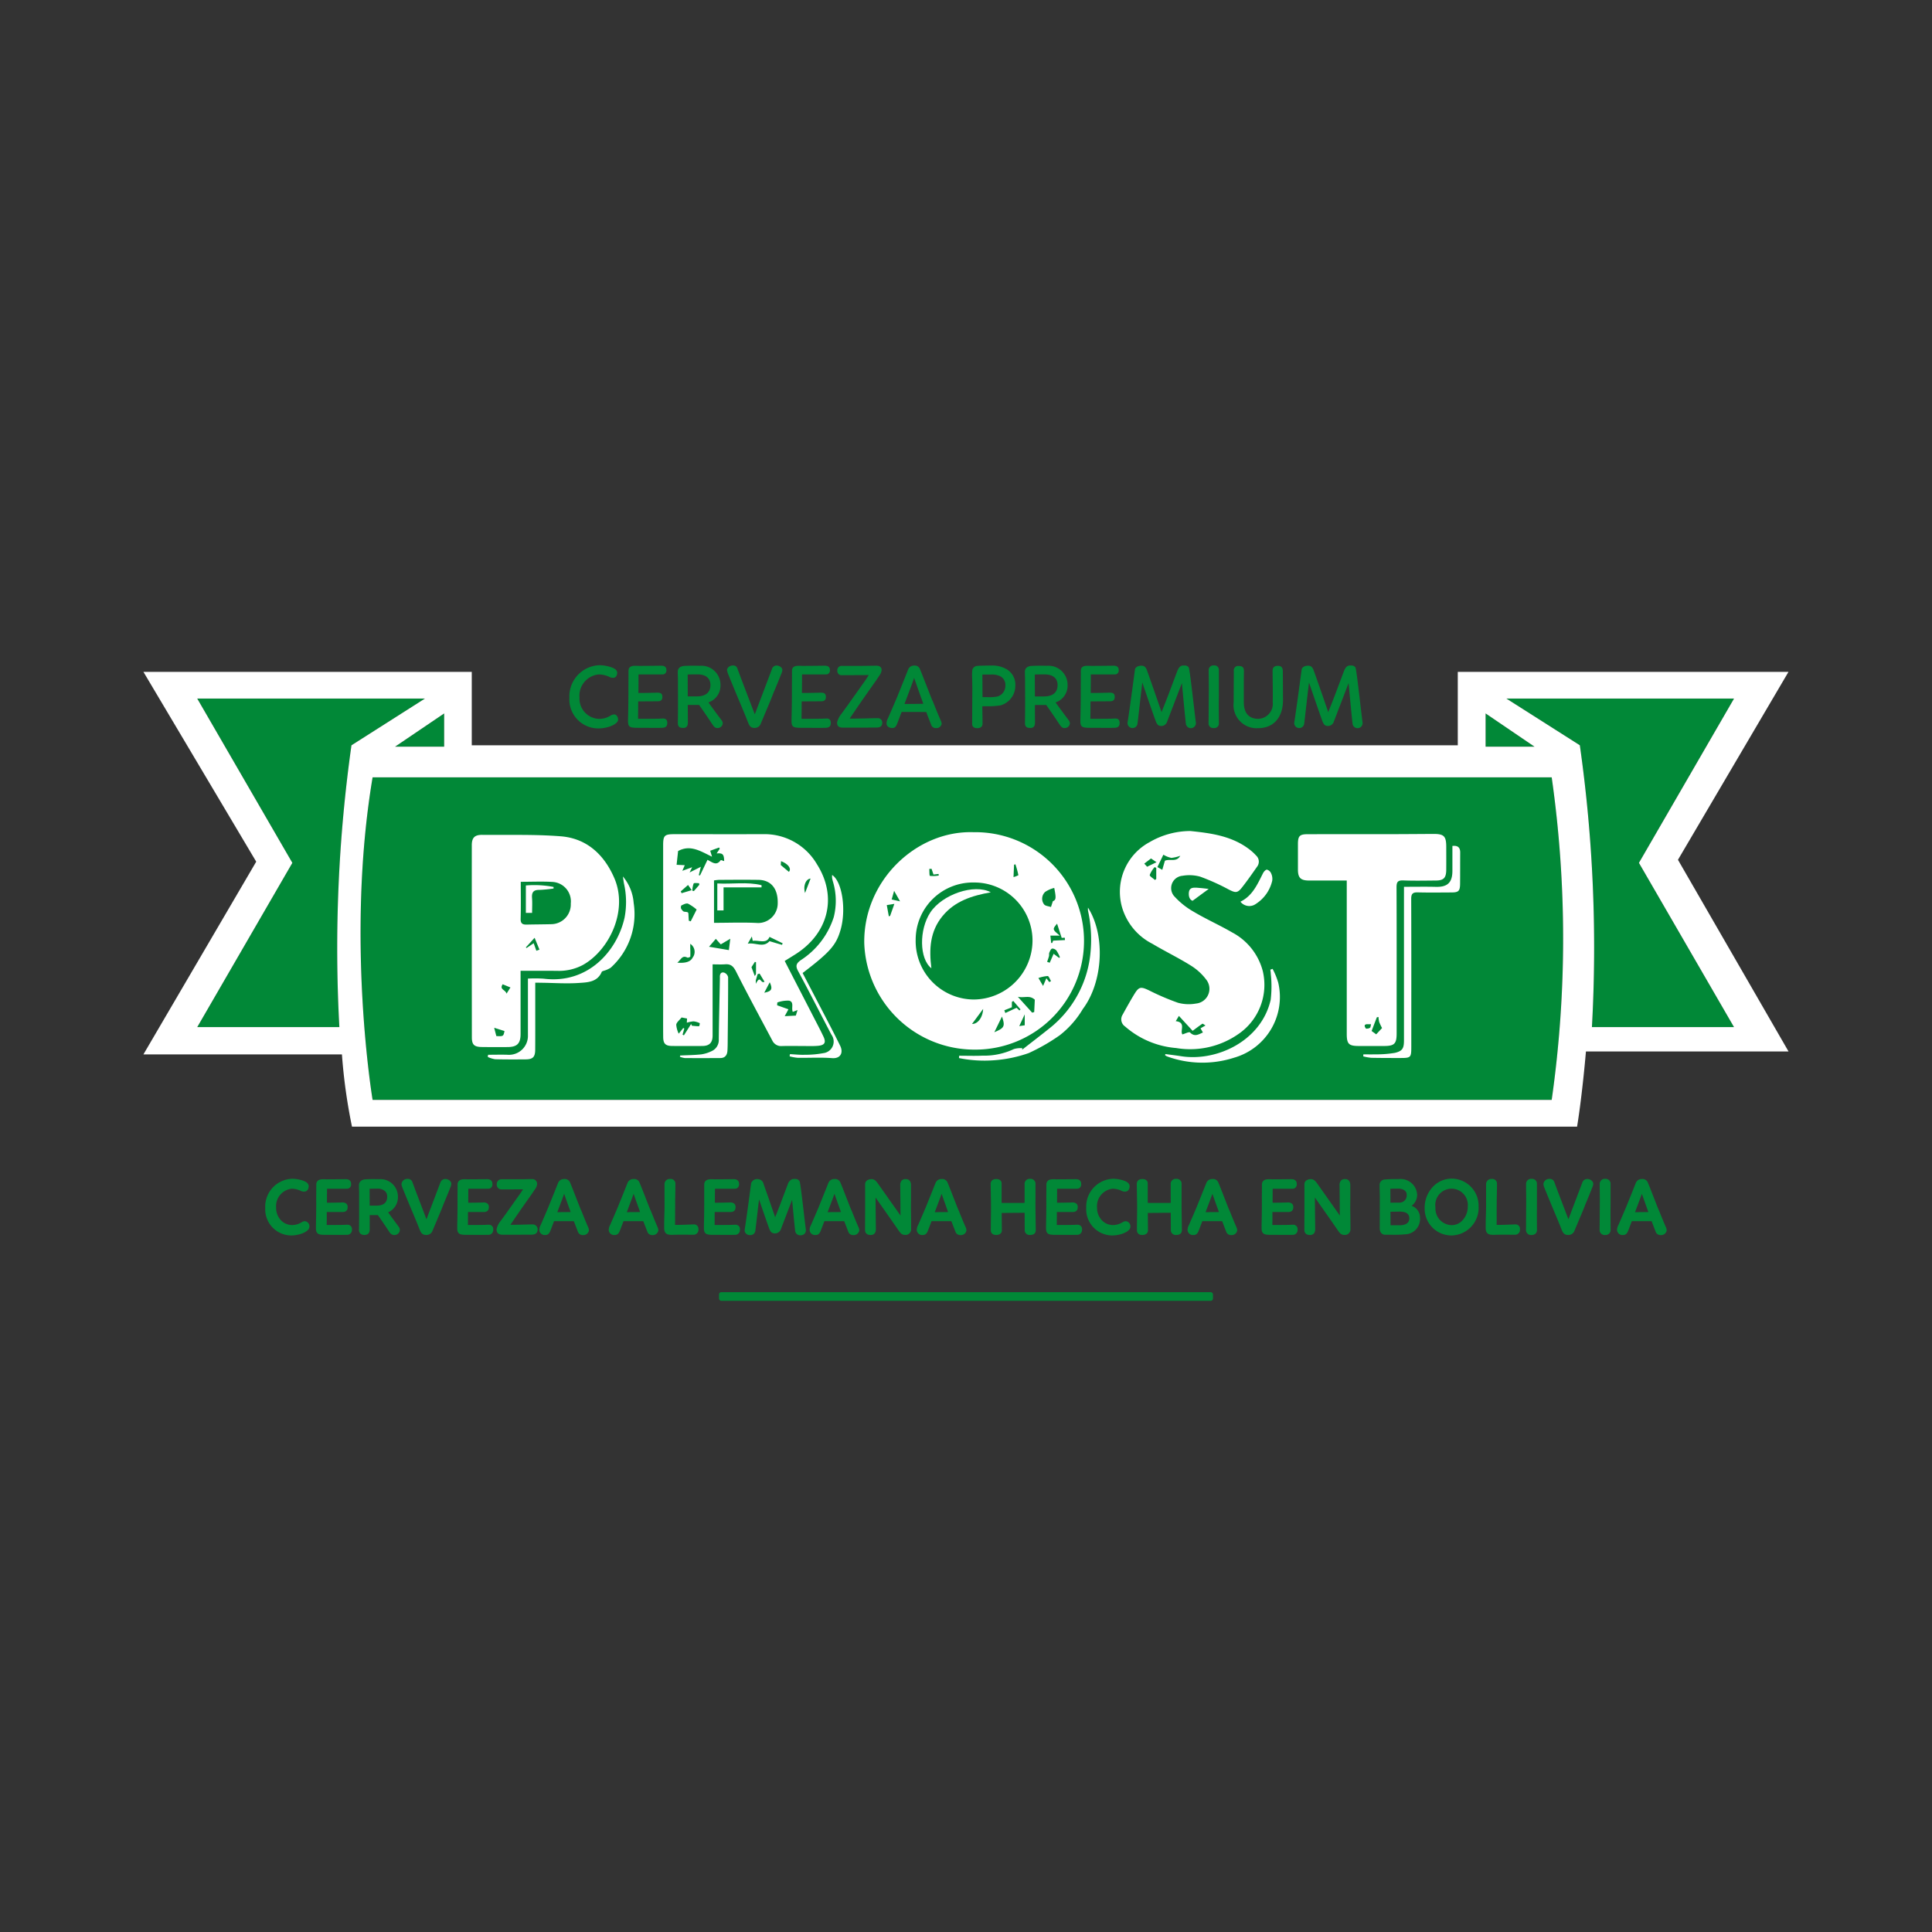 <svg xmlns="http://www.w3.org/2000/svg" width="222" height="222" viewBox="0 0 222 222">
  <rect x="0" y="0" width="222" height="222" fill="#333333" stroke="none"/>
  <g id="Grupo_38" data-name="Grupo 38" transform="translate(-2474.636 -1117)">
    <rect id="Rectángulo_101" data-name="Rectángulo 101" width="222" height="222" transform="translate(2474.636 1117)" fill="#030202" opacity="0"/>
    <g id="Grupo_37" data-name="Grupo 37" transform="translate(2491.116 1193.441)">
      <g id="Grupo_33" data-name="Grupo 33" transform="translate(0 0.76)">
        <g id="Grupo_32" data-name="Grupo 32">
          <path id="Trazado_151" data-name="Trazado 151" d="M28.825,41.87v3.818H23.187Z" transform="translate(5.731 -37.093)" fill="#018837"/>
          <path id="Trazado_152" data-name="Trazado 152" d="M92.806,45.688H87.187V41.87Z" transform="translate(67.038 -37.093)" fill="#018837"/>
          <path id="Trazado_153" data-name="Trazado 153" d="M103.64,59.874l10.925,18.874H98.236a165.049,165.049,0,0,0-1.39-32.384L88.407,41h26.158Z" transform="translate(68.207 -37.926)" fill="#018837"/>
          <path id="Trazado_154" data-name="Trazado 154" d="M29.3,46.365a166.905,166.905,0,0,0-1.39,32.384H11.577L22.5,59.874,11.577,41H37.735Z" transform="translate(-5.39 -37.926)" fill="#018837"/>
          <path id="Trazado_155" data-name="Trazado 155" d="M158.032,45.62a131.34,131.34,0,0,1,0,37.063H22.544s-3.113-18.541,0-37.063Z" transform="translate(3.79 -33.5)" fill="#018837"/>
          <path id="Trazado_156" data-name="Trazado 156" d="M30.933,80.253a166.906,166.906,0,0,1,1.39-32.384L40.762,42.5H14.6L25.529,61.378,14.6,80.253ZM42.974,48.025V44.207l-5.639,3.818Zm125.287,0-5.619-3.818v3.818Zm1.977,40.588a131.34,131.34,0,0,0,0-37.063H34.751c-3.113,18.522,0,37.063,0,37.063Zm4.621-8.36h16.329L180.263,61.378,191.189,42.5H165.031l8.439,5.365A165.049,165.049,0,0,1,174.859,80.253Zm9.887-19.227,12.707,22.027h-23.28s-.411,4.914-1.018,8.634H32.382a63.936,63.936,0,0,1-1.155-8.3H8.417L21.378,61.241,8.417,39.43H46.146v8.439h113.3V39.43h38Z" transform="translate(-8.417 -39.43)" fill="#fff"/>
        </g>
      </g>
      <g id="Grupo_34" data-name="Grupo 34" transform="translate(48.946)">
        <path id="Trazado_157" data-name="Trazado 157" d="M38.91,39.921c-.01.313-.157.576-.5.566a.966.966,0,0,1-.46-.137,2.925,2.925,0,0,0-1.173-.251,2.45,2.45,0,0,0-2.2,2.647,2.331,2.331,0,0,0,2.24,2.459,2.444,2.444,0,0,0,1.277-.345.88.88,0,0,1,.462-.166c.292,0,.46.323.46.607-.012.511-1.2,1.014-2.314,1a3.329,3.329,0,0,1-3.285-3.516,3.582,3.582,0,0,1,3.444-3.747,4.448,4.448,0,0,1,1.527.294C38.669,39.461,38.91,39.618,38.91,39.921Z" transform="translate(-33.416 -39.042)" fill="#018837"/>
        <path id="Trazado_158" data-name="Trazado 158" d="M37.655,39.079c.114,0,.3,0,.46.01,1.308,0,2.071-.02,2.584-.02.4,0,.566.2.566.47a.461.461,0,0,1-.325.525c-.46.02-1.559.01-2.418.01h-.46v1l-.01.985V42.2h.419c.313,0,1.3-.022,1.694-.031s.65.063.64.5c0,.282-.127.491-.544.491-.462,0-1.811.01-2.23.01-.01.209-.01.45-.01.67,0,.429-.012.9-.012,1.329.5.01,1.32,0,2.387-.01.209-.012.347-.022.513-.022.325,0,.46.2.46.513,0,.282-.1.544-.585.554-.7.022-1.56,0-2.815,0-.858,0-1.079-.082-1.11-.658V45.16c0-.053.043-1.339.043-3,0-.848.01-1.686.01-2.543C36.932,39.216,37.226,39.079,37.655,39.079Z" transform="translate(-30.119 -39.016)" fill="#018837"/>
        <path id="Trazado_159" data-name="Trazado 159" d="M40.6,39.089c.262-.01.544-.02.91-.02.231,0,.491,0,.785.01A2.2,2.2,0,0,1,44.686,41.3,2.035,2.035,0,0,1,43.3,43.286c.493.691.995,1.361,1.486,2.021a.632.632,0,0,1,.159.386.583.583,0,0,1-.607.535c-.241.01-.356-.116-.5-.294-.5-.742-1.026-1.537-1.611-2.353h-1.3c0,.564.01,1.517.01,2.019,0,.325-.094.6-.491.619-.5.01-.67-.159-.66-.628.031-2.009.012-2.753.012-4.762,0-.335-.022-.722-.022-1.057C39.777,39.31,40.112,39.11,40.6,39.089Zm.315.995.01,2.512h1.046c.86,0,1.551-.345,1.56-1.286.01-.807-.544-1.245-1.486-1.245C41.766,40.064,41.191,40.073,40.918,40.083Z" transform="translate(-27.322 -39.016)" fill="#018837"/>
        <path id="Trazado_160" data-name="Trazado 160" d="M42.669,39.6c0-.335.366-.544.67-.544a.49.49,0,0,1,.523.366c.116.313.253.67.4,1.077l1.592,4.166c.116-.251.231-.607.335-.869l1.654-4.364a.542.542,0,0,1,.542-.366c.272,0,.64.209.64.523a1.63,1.63,0,0,1-.159.513c-.178.472-.439,1.1-.858,2.1-.094.219-.166.47-.585,1.443-.272.65-.566,1.351-.879,2.093a.724.724,0,0,1-.732.493c-.441,0-.566-.241-.722-.607-.535-1.382-1-2.387-2.271-5.515A1.978,1.978,0,0,1,42.669,39.6Z" transform="translate(-24.552 -39.031)" fill="#018837"/>
        <path id="Trazado_161" data-name="Trazado 161" d="M47.25,39.079c.114,0,.3,0,.46.01,1.308,0,2.071-.02,2.584-.02.4,0,.566.2.566.47a.461.461,0,0,1-.325.525c-.46.02-1.558.01-2.418.01h-.46v1l-.01.985V42.2h.419c.313,0,1.3-.022,1.694-.031s.65.063.64.5c0,.282-.127.491-.544.491-.462,0-1.811.01-2.23.01-.01.209-.01.45-.01.67,0,.429-.012.9-.012,1.329.5.01,1.32,0,2.387-.01.21-.012.347-.022.513-.022.325,0,.46.2.46.513,0,.282-.1.544-.585.554-.7.022-1.56,0-2.815,0-.858,0-1.079-.082-1.11-.658V45.16c0-.053.043-1.339.043-3,0-.848.01-1.686.01-2.543C46.527,39.216,46.821,39.079,47.25,39.079Z" transform="translate(-20.927 -39.016)" fill="#018837"/>
        <path id="Trazado_162" data-name="Trazado 162" d="M49.154,39.645a.5.5,0,0,1,.554-.556h2.2c.513,0,1.2-.02,1.758-.02.366,0,.576.188.576.513a1.252,1.252,0,0,1-.272.638l-.347.523c-.814,1.151-1.59,2.25-2.522,3.62-.188.272-.366.544-.533.785,1.549,0,2.594-.051,3.2-.051a.505.505,0,0,1,.544.554c0,.262-.135.523-.638.523-1.308.012-2.647.012-3.873.012-.26,0-.585-.063-.648-.356a.763.763,0,0,1-.022-.272,2.54,2.54,0,0,1,.513-.985l.66-.91c.764-1.067,1.4-1.977,2.009-2.825l.45-.691c-.942,0-2.271.012-3.1.012A.473.473,0,0,1,49.154,39.645Z" transform="translate(-18.364 -39.016)" fill="#018837"/>
        <path id="Trazado_163" data-name="Trazado 163" d="M52.205,45.091c.493-1.12.944-2.187,1.038-2.406.188-.482.564-1.382,1.286-3.213a.691.691,0,0,1,.65-.409.635.635,0,0,1,.7.431c.323.764.91,2.322,1.38,3.495.043.094.106.219.147.325.388.973.617,1.527.858,2.071a.868.868,0,0,1,.1.376.6.6,0,0,1-.638.482.543.543,0,0,1-.578-.407c-.323-.826-.523-1.339-.542-1.433-.368-.012-1.057-.012-1.811-.012H53.766c-.094.219-.345.922-.523,1.361-.116.282-.231.482-.544.482s-.67-.147-.67-.544A1.38,1.38,0,0,1,52.205,45.091Zm1.885-1.621c.5,0,1.308,0,2.165-.022-.2-.554-.848-2.365-1.057-2.972C54.938,41.252,54.457,42.5,54.091,43.47Z" transform="translate(-15.586 -39.022)" fill="#018837"/>
        <path id="Trazado_164" data-name="Trazado 164" d="M57.058,40.523a5.761,5.761,0,0,1,.022-.961.626.626,0,0,1,.607-.462c.325-.031,1.046-.031,1.611-.041a3.271,3.271,0,0,1,1.8.472,2.067,2.067,0,0,1,.922,1.884A2.336,2.336,0,0,1,60.3,43.641a9.833,9.833,0,0,1-1.737.094H58.23c0,.638.022,1.257.022,2,0,.378-.272.525-.607.525-.378,0-.587-.19-.587-.482.01-1.32.01-2.565.022-4C57.079,41.454,57.067,40.838,57.058,40.523Zm1.194,2.167h.5a4.946,4.946,0,0,0,1.224-.074,1.279,1.279,0,0,0,.9-1.265,1.1,1.1,0,0,0-.585-1.057,2.226,2.226,0,0,0-1.057-.2c-.219,0-.785,0-1,.012,0,.4.01,1.046.01,1.715C58.24,42.1,58.252,42.386,58.252,42.69Z" transform="translate(-10.778 -39.027)" fill="#018837"/>
        <path id="Trazado_165" data-name="Trazado 165" d="M60.974,39.089c.262-.01.544-.02.91-.02.231,0,.493,0,.785.01A2.2,2.2,0,0,1,65.057,41.3a2.035,2.035,0,0,1-1.382,1.989c.493.691.995,1.361,1.488,2.021a.629.629,0,0,1,.157.386.583.583,0,0,1-.607.535c-.241.01-.356-.116-.5-.294-.5-.742-1.026-1.537-1.611-2.353H61.3c0,.564.01,1.517.01,2.019,0,.325-.094.6-.491.619-.5.01-.67-.159-.66-.628.033-2.009.012-2.753.012-4.762,0-.335-.022-.722-.022-1.057C60.148,39.31,60.483,39.11,60.974,39.089Zm.315.995L61.3,42.6h1.047c.858,0,1.549-.345,1.559-1.286.01-.807-.544-1.245-1.486-1.245C62.137,40.064,61.562,40.073,61.289,40.083Z" transform="translate(-7.809 -39.016)" fill="#018837"/>
        <path id="Trazado_166" data-name="Trazado 166" d="M64.2,39.079c.114,0,.3,0,.46.01,1.308,0,2.071-.02,2.584-.02.4,0,.566.2.566.47a.461.461,0,0,1-.325.525c-.46.02-1.559.01-2.418.01h-.46v1l-.01.985V42.2h.419c.313,0,1.3-.022,1.7-.031s.648.063.638.5c0,.282-.127.491-.544.491-.462,0-1.811.01-2.23.01-.01.209-.01.45-.01.67,0,.429-.012.9-.012,1.329.5.01,1.32,0,2.387-.01.21-.012.347-.022.513-.022.325,0,.46.2.46.513,0,.282-.1.544-.585.554-.7.022-1.559,0-2.815,0-.858,0-1.079-.082-1.11-.658V45.16c0-.053.043-1.339.043-3,0-.848.01-1.686.01-2.543C63.477,39.216,63.771,39.079,64.2,39.079Z" transform="translate(-4.691 -39.016)" fill="#018837"/>
        <path id="Trazado_167" data-name="Trazado 167" d="M67.317,45.78a.576.576,0,0,1-1.141-.137c.241-1.486.722-5.159.86-6.154.082-.3.47-.419.764-.407.345,0,.513.241.627.576.5,1.4,1.1,3.129,1.508,4.321a4.587,4.587,0,0,1,.147.45l.094-.251c.491-1.183.879-2.25,1.717-4.48.094-.209.219-.535.544-.628a1.574,1.574,0,0,1,.3-.01.538.538,0,0,1,.482.231c.157.564.482,3.695.816,6.373a.58.58,0,0,1-1.151.116c-.168-1.5-.315-3.193-.46-4.7l-1.7,4.437a.7.7,0,0,1-.7.491c-.376-.01-.47-.251-.6-.533-.482-1.329-1.245-3.579-1.549-4.458C67.693,42.461,67.389,45.3,67.317,45.78Z" transform="translate(-2.042 -39.029)" fill="#018837"/>
        <path id="Trazado_168" data-name="Trazado 168" d="M70.94,39.607a.535.535,0,0,1,.607-.554.5.5,0,0,1,.566.5V42.1c0,.472-.012,1.267-.012,1.654l.012,1.915a.518.518,0,0,1-.587.576.525.525,0,0,1-.6-.544c0-.262.01-.607.01-.932l.022-2.866C70.961,41.293,70.95,40.518,70.94,39.607Z" transform="translate(2.519 -39.031)" fill="#018837"/>
        <path id="Trazado_169" data-name="Trazado 169" d="M72.415,39.671a.5.5,0,0,1,.556-.576c.45,0,.607.178.607.6-.022,1.288-.012,2.7-.012,3.559,0,1.308.628,1.915,1.686,1.915a1.725,1.725,0,0,0,1.633-1.925c.031-1.038-.012-2.534-.012-3.612,0-.386.241-.554.6-.554.4,0,.576.188.576.67L78.067,43c0,1.987-1.057,3.244-2.888,3.244A2.657,2.657,0,0,1,72.4,43.26C72.4,41.962,72.415,40.56,72.415,39.671Z" transform="translate(3.932 -39.011)" fill="#018837"/>
        <path id="Trazado_170" data-name="Trazado 170" d="M77.1,45.78a.576.576,0,0,1-1.141-.137c.241-1.486.722-5.159.86-6.154.082-.3.47-.419.764-.407.345,0,.513.241.627.576.5,1.4,1.1,3.129,1.508,4.321a4.6,4.6,0,0,1,.147.45l.094-.251c.491-1.183.879-2.25,1.717-4.48.094-.209.219-.535.544-.628a1.574,1.574,0,0,1,.3-.01.538.538,0,0,1,.482.231c.157.564.482,3.695.816,6.373a.58.58,0,0,1-1.151.116c-.168-1.5-.315-3.193-.46-4.7l-1.7,4.437a.705.705,0,0,1-.7.491c-.376-.01-.47-.251-.6-.533-.482-1.329-1.245-3.579-1.549-4.458C77.475,42.461,77.171,45.3,77.1,45.78Z" transform="translate(7.329 -39.029)" fill="#018837"/>
      </g>
      <g id="Grupo_35" data-name="Grupo 35" transform="translate(14.007 58.992)">
        <path id="Trazado_171" data-name="Trazado 171" d="M20.129,74.058a.675.675,0,0,0-.364.11c-.025.016-.055.031-.094.051a2.024,2.024,0,0,1-1.006.282,1.778,1.778,0,0,1-1.273-.525,2.052,2.052,0,0,1-.58-1.48,2.009,2.009,0,0,1,1.78-2.167,2.389,2.389,0,0,1,.959.2.942.942,0,0,0,.446.131h0c.329.008.542-.221.556-.6v0c0-.337-.264-.5-.525-.615a4,4,0,0,0-1.365-.262,3.2,3.2,0,0,0-3.1,3.354,3,3,0,0,0,2.956,3.158h.029c.944,0,2.077-.435,2.089-.987A.589.589,0,0,0,20.129,74.058Z" transform="translate(-15.571 -69.167)" fill="#018837"/>
        <path id="Trazado_172" data-name="Trazado 172" d="M22.161,74.443c-.11,0-.206,0-.325.012l-.429.01c-.689.006-1.247.012-1.631.008,0-.149,0-.3.006-.456,0-.2,0-.39,0-.576,0-.149,0-.309,0-.46l.809,0,1,0c.488,0,.589-.3.589-.542a.531.531,0,0,0-.127-.4.723.723,0,0,0-.546-.153h0c-.35.01-1.192.027-1.461.027h-.243l.008-1.6h.863c.593,0,1.208,0,1.531-.012a.5.5,0,0,0,.372-.57c0-.329-.227-.525-.607-.525-.17,0-.374,0-.625.006-.4.006-.914.012-1.6.012-.139-.01-.305-.01-.407-.01-.6,0-.746.313-.76.581,0,.372,0,.738-.006,1.1s0,.726,0,1.093c0,.809-.012,1.651-.033,2.5l0,.094v.341c.033.619.354.681,1.077.681.4,0,.75,0,1.065.006.26,0,.5,0,.709,0,.241,0,.458,0,.66-.01a.553.553,0,0,0,.623-.6A.491.491,0,0,0,22.161,74.443Z" transform="translate(-12.722 -69.145)" fill="#018837"/>
        <path id="Trazado_173" data-name="Trazado 173" d="M25.491,74.477c-.352-.474-.717-.961-1.073-1.459a1.887,1.887,0,0,0,1.126-1.774,2.01,2.01,0,0,0-2.177-2.036c-.253-.008-.482-.008-.681-.008-.311,0-.552.008-.791.018h0c-.721.031-.828.456-.828.707,0,.145,0,.3.008.46s.01.309.01.452c0,.542,0,.977,0,1.372,0,.863.006,1.547-.014,2.739a.673.673,0,0,0,.149.509.694.694,0,0,0,.546.155c.358-.02.538-.239.538-.652,0-.211,0-.513,0-.824,0-.28,0-.568-.006-.8h.942c.376.527.722,1.042,1.057,1.541l.3.448a.624.624,0,0,0,.5.3h.029a.622.622,0,0,0,.642-.581.662.662,0,0,0-.159-.405ZM24.31,71.252c-.008.822-.672.995-1.228.995H22.3L22.29,70.31c.251-.006.646-.014.858-.014a1.288,1.288,0,0,1,.932.3A.873.873,0,0,1,24.31,71.252Z" transform="translate(-10.307 -69.145)" fill="#018837"/>
        <path id="Trazado_174" data-name="Trazado 174" d="M28.617,69.2a.591.591,0,0,0-.582.394l-1.427,3.767c-.035.088-.07.188-.108.29l-.067.18-1.265-3.315c-.08-.221-.157-.427-.227-.615l-.117-.317a.54.54,0,0,0-.564-.394.662.662,0,0,0-.7.589,1.07,1.07,0,0,0,.09.36c.014.039.029.08.045.127.554,1.372.93,2.263,1.232,2.98.292.7.5,1.2.73,1.786.125.294.256.6.734.6a.741.741,0,0,0,.742-.5c.217-.517.425-1.008.619-1.474l.141-.333c.247-.574.352-.856.425-1.042.031-.084.055-.147.082-.208.352-.848.585-1.408.742-1.819l.031-.082a1.16,1.16,0,0,0,.112-.405C29.289,69.413,28.9,69.2,28.617,69.2Z" transform="translate(-7.914 -69.159)" fill="#018837"/>
        <path id="Trazado_175" data-name="Trazado 175" d="M30.449,74.443c-.11,0-.206,0-.325.012l-.429.01c-.689.006-1.247.012-1.631.008,0-.149,0-.3,0-.456,0-.2.006-.39.006-.576,0-.149,0-.309,0-.46l.809,0,1,0c.488,0,.589-.3.589-.542a.531.531,0,0,0-.127-.4.723.723,0,0,0-.546-.153h0c-.35.01-1.192.027-1.461.027H28.1l.008-1.6h.863c.593,0,1.208,0,1.531-.012a.5.5,0,0,0,.372-.57c0-.329-.227-.525-.607-.525-.17,0-.374,0-.625.006-.4.006-.914.012-1.6.012-.139-.01-.305-.01-.407-.01-.6,0-.746.313-.76.581,0,.372,0,.738-.006,1.1s0,.726,0,1.093c0,.809-.012,1.651-.033,2.5l0,.094v.341c.033.619.354.681,1.077.681.4,0,.75,0,1.065.006.26,0,.493,0,.709,0,.241,0,.458,0,.66-.01a.553.553,0,0,0,.623-.6A.491.491,0,0,0,30.449,74.443Z" transform="translate(-4.783 -69.145)" fill="#018837"/>
        <path id="Trazado_176" data-name="Trazado 176" d="M33.271,74.406c-.2,0-.462.008-.781.016-.47.012-1.044.027-1.758.029l.1-.147c.074-.112.153-.227.233-.345.822-1.212,1.5-2.169,2.179-3.129l.3-.45a1.155,1.155,0,0,0,.256-.619.549.549,0,0,0-.617-.562c-.245,0-.521,0-.791.01s-.511.008-.728.008h-1.9a.55.55,0,0,0-.6.6.527.527,0,0,0,.562.562c.347,0,.793,0,1.255,0l1.2-.006-.264.409c-.251.35-.509.713-.781,1.1-.3.419-.611.863-.954,1.343l-.57.785a2.257,2.257,0,0,0-.466.908.793.793,0,0,0,.02.272c.033.151.164.4.677.4,1.059,0,2.216,0,3.346-.008.6,0,.67-.4.67-.572A.557.557,0,0,0,33.271,74.406Z" transform="translate(-2.569 -69.145)" fill="#018837"/>
        <path id="Trazado_177" data-name="Trazado 177" d="M36.525,72.94c-.023-.061-.057-.129-.086-.194l-.041-.086c-.172-.431-.364-.922-.546-1.394-.251-.642-.486-1.247-.644-1.623a.667.667,0,0,0-.719-.448.718.718,0,0,0-.672.429c-.394,1-.67,1.68-.86,2.148-.112.272-.192.474-.251.625l-.07.164c-.149.35-.474,1.114-.822,1.911a1.277,1.277,0,0,0-.166.566.62.62,0,0,0,.7.589c.35,0,.48-.243.58-.491.08-.2.176-.45.26-.677.065-.168.121-.321.163-.423h.8c.587,0,1.145,0,1.476.008.057.166.2.531.448,1.167a.584.584,0,0,0,.607.425.638.638,0,0,0,.672-.535.876.876,0,0,0-.092-.374C37.056,74.25,36.854,73.767,36.525,72.94Zm-1.273.047c-.587.012-1.14.014-1.531.014l.163-.431c.223-.585.45-1.188.623-1.674C34.712,71.48,35.055,72.437,35.253,72.987Z" transform="translate(-0.17 -69.15)" fill="#018837"/>
        <path id="Trazado_178" data-name="Trazado 178" d="M40.6,72.94c-.023-.061-.057-.129-.086-.194l-.041-.086c-.172-.431-.364-.922-.546-1.394-.251-.642-.486-1.247-.646-1.623a.663.663,0,0,0-.717-.448.718.718,0,0,0-.672.429c-.394,1-.67,1.68-.86,2.148-.112.272-.192.474-.251.625l-.07.164c-.149.35-.474,1.114-.824,1.911a1.3,1.3,0,0,0-.164.566.62.62,0,0,0,.7.589c.35,0,.48-.243.58-.491.08-.2.176-.45.26-.677.065-.168.121-.321.163-.423h.8c.587,0,1.145,0,1.476.008.057.166.2.531.448,1.167a.582.582,0,0,0,.607.425.636.636,0,0,0,.67-.535.877.877,0,0,0-.09-.374C41.133,74.25,40.931,73.767,40.6,72.94Zm-1.273.047C38.742,73,38.19,73,37.8,73l.163-.431c.223-.585.45-1.188.623-1.674C38.789,71.48,39.132,72.437,39.33,72.987Z" transform="translate(3.735 -69.15)" fill="#018837"/>
        <path id="Trazado_179" data-name="Trazado 179" d="M42.351,74.415h0l-1.292.045c-.184.008-.566.01-.832.01,0-.137.006-.417.006-1.1,0-.276,0-.556.006-.838s0-.572,0-.852q.006-.347.012-.687c.008-.423.016-.834.016-1.226a.534.534,0,0,0-.589-.576.6.6,0,0,0-.662.58c0,.29,0,.689,0,1.114,0,.489.006,1.014.006,1.453,0,.333-.014.668-.023,1-.012.431-.022.836-.022,1.228v.354c.051.56.323.691.867.691.057,0,.116,0,.178,0,.368-.018.807-.018,1.269-.018l1.032.008a.564.564,0,0,0,.589-.634A.506.506,0,0,0,42.351,74.415Z" transform="translate(6.854 -69.154)" fill="#018837"/>
        <path id="Trazado_180" data-name="Trazado 180" d="M44.93,74.443c-.112,0-.206,0-.325.012l-.431.01c-.687.006-1.245.012-1.629.008,0-.149,0-.3,0-.456,0-.2,0-.39,0-.576,0-.149,0-.309.006-.46l.807,0,1,0c.486,0,.589-.3.589-.542a.531.531,0,0,0-.127-.4.726.726,0,0,0-.546-.153h0c-.35.01-1.19.027-1.461.027h-.243l.01-1.6h.861c.6,0,1.21,0,1.531-.012a.506.506,0,0,0,.374-.57c0-.329-.227-.525-.607-.525-.172,0-.376,0-.625.006-.4.006-.914.012-1.6.012-.137-.01-.3-.01-.405-.01-.6,0-.748.313-.762.581,0,.372,0,.738,0,1.1s0,.726,0,1.093c0,.809-.012,1.651-.035,2.5l0,.094v.341c.035.619.354.681,1.077.681.4,0,.752,0,1.067.006.26,0,.493,0,.709,0,.241,0,.456,0,.66-.01a.553.553,0,0,0,.623-.6A.491.491,0,0,0,44.93,74.443Z" transform="translate(9.087 -69.145)" fill="#018837"/>
        <path id="Trazado_181" data-name="Trazado 181" d="M50.025,69.479l-.01-.025a.556.556,0,0,0-.509-.26,1.291,1.291,0,0,0-.307.014.9.9,0,0,0-.531.574l-.405,1.075c-.452,1.206-.73,1.952-1.055,2.735l-.023-.069c-.284-.828-.828-2.414-1.3-3.734a.706.706,0,0,0-.65-.578h0a.743.743,0,0,0-.783.456l-.108.8c-.174,1.31-.468,3.5-.632,4.515a.557.557,0,0,0,.121.46.607.607,0,0,0,.476.2.564.564,0,0,0,.623-.5v0c.031-.2.1-.848.19-1.6.076-.666.161-1.4.235-2l.059.168c.313.916.789,2.3,1.116,3.205l.01.025c.11.243.221.5.611.507a.712.712,0,0,0,.721-.5l1.282-3.358c.023.243.047.489.07.738.088.946.18,1.923.28,2.819a.572.572,0,0,0,.615.519.632.632,0,0,0,.476-.188A.6.6,0,0,0,50.734,75c-.094-.744-.186-1.529-.272-2.269C50.278,71.169,50.119,69.818,50.025,69.479Z" transform="translate(11.375 -69.156)" fill="#018837"/>
        <path id="Trazado_182" data-name="Trazado 182" d="M52.39,72.94c-.025-.061-.057-.129-.086-.194l-.041-.086c-.172-.431-.364-.922-.548-1.394-.249-.642-.484-1.247-.644-1.623a.663.663,0,0,0-.717-.448.716.716,0,0,0-.672.429c-.4,1-.67,1.68-.86,2.148-.112.272-.194.474-.251.625l-.07.164c-.149.35-.474,1.114-.824,1.911a1.3,1.3,0,0,0-.164.566.62.62,0,0,0,.7.589c.352,0,.48-.243.581-.491.078-.2.174-.45.26-.677.063-.168.119-.321.161-.423h.807c.587,0,1.143,0,1.476.008.057.166.2.531.448,1.167a.582.582,0,0,0,.607.425.636.636,0,0,0,.67-.535.849.849,0,0,0-.092-.374C52.919,74.25,52.719,73.767,52.39,72.94Zm-1.275.047C50.53,73,49.978,73,49.586,73l.163-.431c.221-.585.45-1.188.623-1.674C50.577,71.48,50.92,72.437,51.116,72.987Z" transform="translate(15.027 -69.15)" fill="#018837"/>
        <path id="Trazado_183" data-name="Trazado 183" d="M56.047,71.418c0-.511,0-1.022,0-1.521,0-.607-.374-.7-.6-.7a.615.615,0,0,0-.468.163.812.812,0,0,0-.166.591l.018,1.987c0,.493.006,1.022.012,1.447L52.24,69.7c-.2-.274-.386-.5-.738-.5s-.724.2-.724.568c-.006.253,0,.515,0,.736,0,.1,0,.184,0,.26,0,.3,0,.542,0,.762,0,.394,0,.73,0,1.263-.01,1.709-.01,2.107-.01,2.265.01.366.239.568.644.568.223,0,.6-.088.6-.681L52,74.024c-.008-.844-.022-1.95-.025-2.71.754,1.071,2.013,2.862,2.659,3.806.19.262.354.491.711.491a.643.643,0,0,0,.717-.6c0-1.114-.01-1.605-.018-2.089S56.045,71.927,56.047,71.418Z" transform="translate(18.145 -69.145)" fill="#018837"/>
        <path id="Trazado_184" data-name="Trazado 184" d="M58.677,72.94c-.023-.061-.055-.129-.086-.194l-.039-.086c-.174-.431-.364-.922-.548-1.394-.249-.642-.486-1.247-.644-1.623a.667.667,0,0,0-.719-.448.715.715,0,0,0-.67.429c-.4,1-.672,1.68-.861,2.148-.11.272-.192.474-.251.625l-.069.164c-.149.35-.476,1.114-.824,1.911a1.3,1.3,0,0,0-.164.566.62.62,0,0,0,.7.589c.352,0,.48-.243.582-.491.078-.2.174-.45.26-.677.063-.168.119-.321.161-.423h.807c.585,0,1.143,0,1.474.008.059.166.2.531.448,1.167a.585.585,0,0,0,.607.425.638.638,0,0,0,.672-.535.876.876,0,0,0-.092-.374C59.208,74.25,59.006,73.767,58.677,72.94Zm-1.273.047c-.585.012-1.14.014-1.531.014l.164-.431c.221-.585.45-1.188.623-1.674C56.866,71.48,57.209,72.437,57.4,72.987Z" transform="translate(21.051 -69.15)" fill="#018837"/>
        <path id="Trazado_185" data-name="Trazado 185" d="M63.294,69.793a.557.557,0,0,0-.617-.607.572.572,0,0,0-.634.617c0,.249,0,.583,0,.948,0,.392,0,.813,0,1.194l-.341.008c-.247,0-.517,0-.785,0s-.533,0-.769,0c-.35,0-.564,0-.7-.006h-.047c0-.652,0-1.069,0-1.386,0-.339,0-.568,0-.848,0-.313-.233-.507-.607-.507-.568,0-.654.362-.654.581l.037,2.071c.01.642,0,1.3-.008,1.938-.006.433-.01.865-.01,1.294,0,.341.229.544.615.544.4,0,.654-.2.654-.535l-.018-2c.456,0,.91,0,1.359-.008.433,0,.86-.008,1.277-.01l.008,1.987a.554.554,0,0,0,.627.562c.533,0,.644-.305.644-.562l-.037-2.62C63.294,71.277,63.294,70.8,63.294,69.793Z" transform="translate(25.204 -69.159)" fill="#018837"/>
        <path id="Trazado_186" data-name="Trazado 186" d="M65.009,74.443c-.11,0-.206,0-.325.012l-.429.01c-.689.006-1.247.012-1.631.008,0-.149,0-.3,0-.456,0-.2.006-.39.006-.576,0-.149,0-.309,0-.46l.809,0,1,0c.488,0,.589-.3.589-.542a.531.531,0,0,0-.127-.4.723.723,0,0,0-.546-.153h0c-.35.01-1.192.027-1.463.027h-.241l.008-1.6h.861c.6,0,1.21,0,1.533-.012a.5.5,0,0,0,.372-.57c0-.329-.227-.525-.607-.525-.17,0-.374,0-.625.006-.4.006-.914.012-1.6.012-.139-.01-.305-.01-.407-.01-.6,0-.746.313-.76.581,0,.372,0,.738-.006,1.1s0,.726,0,1.093c0,.809-.012,1.651-.033,2.5l0,.094v.341c.033.619.354.681,1.077.681.4,0,.75,0,1.065.006.26,0,.493,0,.709,0,.241,0,.458,0,.66-.01a.553.553,0,0,0,.623-.6A.491.491,0,0,0,65.009,74.443Z" transform="translate(28.323 -69.145)" fill="#018837"/>
        <path id="Trazado_187" data-name="Trazado 187" d="M68.31,74.058a.675.675,0,0,0-.364.11c-.027.016-.055.031-.1.051a2.014,2.014,0,0,1-1.042.282,1.729,1.729,0,0,1-1.235-.525,2.052,2.052,0,0,1-.58-1.48,2.007,2.007,0,0,1,1.78-2.167,2.4,2.4,0,0,1,.959.2.936.936,0,0,0,.446.131h0c.341.008.544-.221.558-.6v0c0-.337-.264-.5-.525-.615a4,4,0,0,0-1.367-.262,3.2,3.2,0,0,0-3.094,3.354,3,3,0,0,0,2.956,3.158h.029c.944,0,2.077-.435,2.089-.987A.589.589,0,0,0,68.31,74.058Z" transform="translate(30.582 -69.167)" fill="#018837"/>
        <path id="Trazado_188" data-name="Trazado 188" d="M71.867,69.793a.557.557,0,0,0-.617-.607.572.572,0,0,0-.634.617c0,.249,0,.583,0,.948,0,.392,0,.813.006,1.194l-.343.008c-.245,0-.515,0-.785,0s-.531,0-.769,0c-.35,0-.564,0-.7-.006h-.047c0-.652,0-1.069,0-1.386,0-.339,0-.568,0-.848,0-.313-.233-.507-.607-.507-.568,0-.652.362-.652.581l.035,2.071c.012.642,0,1.3-.006,1.938-.006.433-.012.865-.012,1.294,0,.341.229.544.617.544s.652-.2.652-.535l-.018-2c.456,0,.91,0,1.359-.008s.861-.008,1.279-.01l.008,1.987a.552.552,0,0,0,.625.562c.533,0,.644-.305.644-.562l-.037-2.62C71.867,71.277,71.867,70.8,71.867,69.793Z" transform="translate(33.418 -69.159)" fill="#018837"/>
        <path id="Trazado_189" data-name="Trazado 189" d="M74.571,72.94c-.025-.061-.057-.129-.086-.194l-.041-.086c-.172-.431-.364-.922-.548-1.394-.249-.642-.484-1.247-.644-1.623a.663.663,0,0,0-.717-.448.716.716,0,0,0-.672.429c-.4,1-.67,1.68-.86,2.148-.112.272-.192.474-.251.625l-.07.164c-.149.35-.474,1.114-.824,1.911a1.3,1.3,0,0,0-.164.566.62.62,0,0,0,.7.589c.35,0,.48-.243.58-.491.078-.2.174-.45.26-.677.063-.168.121-.321.161-.423H72.2c.587,0,1.145,0,1.476.008.057.166.2.531.448,1.167a.582.582,0,0,0,.607.425.636.636,0,0,0,.67-.535.877.877,0,0,0-.09-.374C75.1,74.25,74.9,73.767,74.571,72.94Zm-1.273.047c-.587.012-1.14.014-1.531.014l.163-.431c.223-.585.45-1.188.623-1.674C72.758,71.48,73.1,72.437,73.3,72.987Z" transform="translate(36.275 -69.15)" fill="#018837"/>
        <path id="Trazado_190" data-name="Trazado 190" d="M77.66,74.443c-.11,0-.206,0-.325.012l-.429.01c-.689.006-1.247.012-1.631.008,0-.149,0-.3.006-.456,0-.2,0-.39,0-.576,0-.149,0-.309,0-.46l.809,0,1,0c.488,0,.589-.3.589-.542a.531.531,0,0,0-.127-.4.723.723,0,0,0-.546-.153h0c-.35.01-1.192.027-1.461.027h-.243l.008-1.6h.863c.593,0,1.208,0,1.531-.012a.5.5,0,0,0,.372-.57c0-.329-.227-.525-.607-.525-.17,0-.374,0-.625.006-.4.006-.914.012-1.6.012-.139-.01-.305-.01-.407-.01-.6,0-.746.313-.76.581,0,.372,0,.738-.006,1.1s0,.726,0,1.093c0,.809-.012,1.651-.033,2.5l0,.094v.341c.033.619.354.681,1.077.681.4,0,.75,0,1.065.006.26,0,.5,0,.709,0,.241,0,.458,0,.66-.01a.553.553,0,0,0,.623-.6A.491.491,0,0,0,77.66,74.443Z" transform="translate(40.441 -69.145)" fill="#018837"/>
        <path id="Trazado_191" data-name="Trazado 191" d="M81.83,71.418c0-.511,0-1.022,0-1.521,0-.607-.376-.7-.6-.7a.621.621,0,0,0-.468.163.821.821,0,0,0-.166.591l.018,1.987c0,.493.006,1.022.012,1.447L78.023,69.7c-.2-.274-.388-.5-.738-.5s-.726.2-.726.568c-.006.253,0,.515,0,.736v.26c0,.3,0,.542,0,.762,0,.394,0,.73,0,1.263-.008,1.709-.008,2.107-.008,2.265.01.366.239.568.644.568.223,0,.6-.088.6-.681l-.01-.916c-.01-.844-.022-1.95-.025-2.71.754,1.071,2.013,2.862,2.659,3.806.19.262.352.491.711.491a.643.643,0,0,0,.717-.6c0-1.114-.01-1.605-.02-2.089S81.826,71.927,81.83,71.418Z" transform="translate(42.843 -69.145)" fill="#018837"/>
        <path id="Trazado_192" data-name="Trazado 192" d="M84.644,72.268a1.556,1.556,0,0,0,.636-1.286h0A1.9,1.9,0,0,0,83.154,69.2h-.164a13.488,13.488,0,0,0-1.441.045.621.621,0,0,0-.583.634c0,.268.006.525.014.781s.014.507.014.773l-.01,3.46c.023.444.255.7.634.7h.7a14.647,14.647,0,0,0,1.568-.047,1.761,1.761,0,0,0,1.725-1.889A1.434,1.434,0,0,0,84.644,72.268ZM83.191,71.9c-.182,0-.437,0-.662.006l-.315,0c-.006-1.071-.008-1.439-.008-1.6.272-.006.734-.014.928-.014.221,0,.938.067.95.713A.828.828,0,0,1,83.191,71.9Zm1.19,1.811c0,.717-.764.793-1.093.793H82.224l-.008-1.553,1.065-.018C84.021,72.936,84.382,73.191,84.382,73.713Z" transform="translate(47.071 -69.145)" fill="#018837"/>
        <path id="Trazado_193" data-name="Trazado 193" d="M86.714,69.172h-.033a2.979,2.979,0,0,0-2.07.879,3.5,3.5,0,0,0-1,2.522A3.07,3.07,0,0,0,86.685,75.7a3.167,3.167,0,0,0,3.121-3.346A3.105,3.105,0,0,0,86.714,69.172Zm.025,5.343a1.9,1.9,0,0,1-1.887-2.032,1.871,1.871,0,1,1,3.712-.108A2.283,2.283,0,0,1,87.922,74,1.667,1.667,0,0,1,86.74,74.515Z" transform="translate(49.606 -69.172)" fill="#018837"/>
        <path id="Trazado_194" data-name="Trazado 194" d="M90.568,74.415h0l-1.294.045c-.184.008-.564.01-.83.01,0-.137.006-.417.006-1.1,0-.276,0-.556,0-.838s.006-.572.006-.852q0-.347.012-.687c.008-.423.016-.834.016-1.226a.534.534,0,0,0-.589-.576.6.6,0,0,0-.662.58c0,.29,0,.689,0,1.114,0,.489,0,1.014,0,1.453,0,.333-.014.668-.022,1-.012.431-.023.836-.023,1.228v.354c.051.56.323.691.869.691.057,0,.116,0,.178,0,.368-.018.8-.018,1.267-.018l1.032.008a.563.563,0,0,0,.589-.634A.5.5,0,0,0,90.568,74.415Z" transform="translate(53.042 -69.154)" fill="#018837"/>
        <path id="Trazado_195" data-name="Trazado 195" d="M90.211,69.186a.577.577,0,0,0-.644.6l0,.366c.008.628.014,1.173.014,1.611l-.018,2.479c0,.147,0,.3,0,.443s-.006.255-.006.362a.57.57,0,0,0,.634.589.633.633,0,0,0,.474-.172.592.592,0,0,0,.153-.444l-.01-1.654c0-.159,0-.4.006-.648,0-.276,0-.566,0-.781v-2.2A.552.552,0,0,0,90.211,69.186Z" transform="translate(55.302 -69.159)" fill="#018837"/>
        <path id="Trazado_196" data-name="Trazado 196" d="M95.636,69.2a.591.591,0,0,0-.582.394l-1.427,3.767c-.035.088-.07.188-.108.29l-.067.18-1.265-3.315c-.08-.221-.157-.427-.227-.615l-.117-.317a.54.54,0,0,0-.564-.394.662.662,0,0,0-.7.589,1.07,1.07,0,0,0,.09.36c.014.039.027.08.045.127.554,1.372.93,2.263,1.232,2.98.292.7.5,1.2.73,1.786.125.294.257.6.734.6a.741.741,0,0,0,.742-.5c.217-.517.425-1.008.619-1.474l.141-.333c.247-.574.352-.856.425-1.042.031-.084.055-.147.08-.208.354-.848.587-1.408.742-1.819l.033-.082a1.16,1.16,0,0,0,.112-.405C96.308,69.413,95.916,69.2,95.636,69.2Z" transform="translate(56.284 -69.159)" fill="#018837"/>
        <path id="Trazado_197" data-name="Trazado 197" d="M94.533,69.186a.577.577,0,0,0-.644.6l0,.366c.008.628.014,1.173.014,1.611l-.018,2.479c0,.147,0,.3-.006.443s0,.255,0,.362a.569.569,0,0,0,.634.589.636.636,0,0,0,.474-.172.592.592,0,0,0,.153-.444l-.01-1.654c0-.159,0-.4,0-.648,0-.276.006-.566.006-.781v-2.2A.552.552,0,0,0,94.533,69.186Z" transform="translate(59.442 -69.159)" fill="#018837"/>
        <path id="Trazado_198" data-name="Trazado 198" d="M100.515,74.726c-.209-.476-.411-.959-.74-1.786-.023-.061-.057-.129-.086-.194l-.039-.086c-.174-.431-.364-.922-.548-1.394-.251-.642-.486-1.247-.644-1.623a.667.667,0,0,0-.719-.448.72.72,0,0,0-.672.429c-.394,1-.67,1.68-.86,2.148-.11.272-.192.474-.251.625l-.07.164c-.149.35-.474,1.114-.822,1.911a1.271,1.271,0,0,0-.164.566.62.62,0,0,0,.7.589c.352,0,.48-.243.582-.491.078-.2.174-.45.258-.677.065-.168.121-.321.163-.423h.8c.587,0,1.145,0,1.476.008.057.166.2.531.448,1.167a.585.585,0,0,0,.607.425.638.638,0,0,0,.672-.535A.876.876,0,0,0,100.515,74.726ZM98.5,72.987c-.585.012-1.14.014-1.531.014l.163-.431c.223-.585.452-1.188.625-1.674C97.962,71.48,98.3,72.437,98.5,72.987Z" transform="translate(60.42 -69.15)" fill="#018837"/>
      </g>
      <g id="Grupo_36" data-name="Grupo 36" transform="translate(37.732 19.049)">
        <path id="Trazado_199" data-name="Trazado 199" d="M63.275,48.843A12.493,12.493,0,1,1,63.3,73.826,12.673,12.673,0,0,1,50.723,61.614C50.6,54.423,56.71,48.627,63.275,48.843Zm.088,5.78a6.58,6.58,0,0,0-6.733,6.594,6.715,6.715,0,0,0,6.684,6.851,6.8,6.8,0,0,0,6.741-6.939A6.688,6.688,0,0,0,63.363,54.623Zm9.03,2.152c.354-.151.4-.325.159-1.529a3.361,3.361,0,0,0-1.036.454,1.06,1.06,0,0,0-.133,1.433c.141.194.523.211.795.309Zm-4.022,10.98,1.645,1.825.235-.069.069-1.419C69.707,67.525,69.127,67.923,68.372,67.754Zm4.507-8.4c-.546.654-.546.654.311,1.369H72.109l.09.846.119.006.11-.272,1.357-.067-.02-.272-.354.023Zm.229,3.931.1-.07a4.047,4.047,0,0,0-.39-.756.632.632,0,0,0-.507-.245c-.139.035-.245.286-.321.462-.053.121-.01.28-.045.415-.055.221-.139.435-.21.65l.3.1.448-1.026Zm-1.837,3.223.378-.883.335.441.2-.117c-.127-.2-.251-.576-.386-.58a4.237,4.237,0,0,0-1.061.227Zm-8.163,4.366c.646.025,1.23-.73,1.277-1.727Zm2.563.95c1.155-.482,1.261-.679.877-1.8ZM53.548,58.517l.149-.067.486-1.372-.873.143Zm13.269,10.79.117.313,1.29-.6.323.309.131-.123-.83-.971-.166.112v.615ZM67.872,54a2.615,2.615,0,0,0,.562-.215,10.743,10.743,0,0,0-.345-1.261l-.155.061Zm-14,2.573.963.215-.683-1.208Zm4.583-3.522-.262.012c.023.278,0,.781.078.8a3.77,3.77,0,0,0,1.012-.041l-.02-.182-.587.067ZM68.532,71.124l.63-.092V69.773Z" transform="translate(-5.625 -48.708)" fill="#fff"/>
        <path id="Trazado_200" data-name="Trazado 200" d="M52.886,63.526c1.1,2.144,2.2,4.266,3.289,6.389.39.758.791,1.512,1.155,2.281.337.711.155,1.02-.66,1.083-.644.051-1.294.016-1.94.018-.717,0-1.433-.016-2.148.006a1.117,1.117,0,0,1-1.124-.642c-1.4-2.645-2.829-5.273-4.176-7.945-.3-.585-.6-.852-1.23-.807-.454.033-.912.008-1.451.008,0,.5,0,.9,0,1.312q0,3.433,0,6.866c0,.818-.364,1.192-1.165,1.2-1.155.01-2.31.008-3.466,0-.779-.006-1.04-.251-1.047-1.038-.016-1.551,0-3.1-.006-4.648V50.267c0-1.167.141-1.31,1.32-1.31,3.372,0,6.745.006,10.119,0a6.974,6.974,0,0,1,6.234,3.454c2.355,3.708,1.355,7.89-2.416,10.312C53.771,62.982,53.358,63.23,52.886,63.526Zm-8.123-4.382c1.741,0,3.4-.07,5.059.022a2.257,2.257,0,0,0,2.261-2.283c.035-1.664-.766-2.653-2.2-2.675-1.523-.023-3.047-.008-4.57,0a5.113,5.113,0,0,0-.55.065Zm-.227-7.595c-1.345-.65-2.492-1.416-3.9-.654l-.172,1.58.938.047-.28.646,1.126-.411-.292.6,1.294-.652-.237.957.141.039.858-1.793c.533.256,1.026.744,1.519.037.025-.039.26.069.4.108-.023-.8-.168-.942-.867-.881l.36-.55-.074-.131-1.024.37Zm-3.5,18.469c-.253.321-.572.554-.613.826a2.873,2.873,0,0,0,.284,1.038l.525-.656.116.067-.2.7.157.078.824-1.3.1.2c.274.023.55.059.824.055a.825.825,0,0,0,.072-.349,2.122,2.122,0,0,0-.717-.211,3.346,3.346,0,0,0-.769.155l.025-.48Zm13.13-.213.194-.64-.546.215c-.2-.452.194-1.128-.413-1.292a3.48,3.48,0,0,0-1.363.209l-.023.321,1.3.462-.429.791Zm-11.4-12.186a5.014,5.014,0,0,0-.991-.677c-.2-.078-.511.09-.75.2-.063.027-.094.27-.045.362.08.147.227.345.366.362.468.055.47.029.484.4.008.211.023.425.037.638l.221.067Zm3.867,3.356-1.094.646-.568-.636-.779.907,2.279.386Zm2.577.239-.1-.5-.47.824c.934-.149,1.78.511,2.5-.286l1.439.425.07-.182-1.51-.736C50.8,61.6,49.941,61.116,49.211,61.214Zm-7.178.345c0,.235,0,.382,0,.529a9.25,9.25,0,0,1,.006.932c-.006.053-.26.157-.339.117-.607-.3-.713.227-1.153.585.832.07,1.5-.059,1.758-.576A1.089,1.089,0,0,0,42.033,61.558Zm10.4-9.057.932.783c.319-.329-.027-.895-.9-1.226Zm2.792,3.211.634-1.654C55.308,54.1,54.983,54.913,55.224,55.712Zm-5.635,7.953-.131-.035-.39.609.382,1.024c.08-.149.133-.2.135-.256C49.591,64.56,49.589,64.111,49.589,63.665ZM50,64.975l-.231.072-.206.715,0,.394c.562-1.11.535.039,1-.245Zm.538,2.2c.848-.164.991-.419.628-1.2Zm-7.464-12.4-.033-.19c-.215.008-.568-.053-.619.043a2.67,2.67,0,0,0-.151.828l.178.039Zm-1.294.018-.844.744.106.2,1.155-.347Z" transform="translate(-16.93 -48.595)" fill="#fff"/>
        <path id="Trazado_201" data-name="Trazado 201" d="M33.295,64.618v7.256c0,1.1-.394,1.5-1.486,1.508-.995.006-1.987.008-2.98-.006-.869-.014-1.132-.27-1.132-1.118q-.012-11.031-.008-22.06c0-.879.329-1.214,1.23-1.2,3,.029,6.015-.07,9,.166s4.993,2.118,6.152,4.815c1.609,3.745-.6,8.3-3.636,9.979a5.835,5.835,0,0,1-2.925.666C36.132,64.612,34.752,64.618,33.295,64.618Zm.022-10.226c0,1.484.027,2.866-.014,4.247-.016.548.219.679.685.67.946-.022,1.889-.023,2.835-.047a2.267,2.267,0,0,0,2.24-2.377,2.237,2.237,0,0,0-2.071-2.477C35.8,54.335,34.6,54.392,33.316,54.392ZM30.509,72.119c.809.035.809.035.938-.576l-1.186-.376Zm4.6-9.805.356-.127-.558-1.363L33.9,61.93l.082.07.82-.55Zm-3.428,4.934.45-.715-.893-.366C30.828,66.784,31.548,66.764,31.683,67.248Z" transform="translate(-27.689 -48.557)" fill="#fff"/>
        <path id="Trazado_202" data-name="Trazado 202" d="M73.822,48.771c2.3.243,4.742.54,6.794,2.122a5.759,5.759,0,0,1,.762.7.945.945,0,0,1,.112,1.267c-.568.813-1.138,1.629-1.75,2.408-.519.656-.75.615-1.539.211a24.626,24.626,0,0,0-3.258-1.465,4.635,4.635,0,0,0-2.032-.1,1.421,1.421,0,0,0-1,2.291,8.944,8.944,0,0,0,2.283,1.84c1.441.858,2.986,1.541,4.437,2.385a7.027,7.027,0,0,1,3.507,4.433,6.842,6.842,0,0,1-2.849,7.268,9.678,9.678,0,0,1-7.105,1.576,10.161,10.161,0,0,1-5.872-2.479.989.989,0,0,1-.286-1.343c.444-.807.891-1.613,1.372-2.4.511-.83.732-.844,1.645-.415a28.674,28.674,0,0,0,3.346,1.435,4.738,4.738,0,0,0,2.093.088,1.7,1.7,0,0,0,1.173-2.727,6.464,6.464,0,0,0-1.811-1.652c-1.425-.889-2.947-1.623-4.392-2.485A6.856,6.856,0,0,1,65.929,57.4a6.484,6.484,0,0,1,3.2-7.35A9.326,9.326,0,0,1,73.822,48.771Zm1.163,22.671.57-.327c-.168-.1-.313-.225-.354-.2-.37.245-.722.519-1.124.816L72.5,70.014l-.364.607c1.23.137.454,1.087.768,1.521.294-.082.769-.333.875-.223.517.529.955.237,1.48,0ZM72.659,51.614a4.188,4.188,0,0,1-1.03.245,3.033,3.033,0,0,1-.914-.368l-.685,1.421.56.319.3-1.044C71.445,51.929,72.224,52.4,72.659,51.614ZM69.747,54.4l.151-.121V53.014l-.184-.1a3.014,3.014,0,0,0-.564.9C69.119,53.963,69.534,54.2,69.747,54.4Zm-.9-1.525,1.081-.519-.632-.433-.775.593Z" transform="translate(8.752 -48.771)" fill="#fff"/>
        <path id="Trazado_203" data-name="Trazado 203" d="M34.082,63.649v3.2c0,1.5.006,3.007-.006,4.509-.008.822-.268,1.089-1.067,1.1-1.179.01-2.357.016-3.536-.016a3.241,3.241,0,0,1-.846-.262l.035-.253c.74,0,1.482-.022,2.222,0a2.177,2.177,0,0,0,2.357-2.242v-6.51a15.015,15.015,0,0,1,1.809.01c5.077.64,8.444-3.166,9.3-7.033a9.613,9.613,0,0,0-.074-3.906c-.037-.2-.061-.4-.123-.807a5.349,5.349,0,0,1,1.237,3.041,8.3,8.3,0,0,1-2.637,7.444,2.93,2.93,0,0,1-.814.358c-.076.033-.192.059-.215.117-.5,1.192-1.637,1.21-2.626,1.277-1.423.1-2.861-.006-4.29-.022C34.585,63.648,34.362,63.649,34.082,63.649Z" transform="translate(-26.79 -46.218)" fill="#fff"/>
        <path id="Trazado_204" data-name="Trazado 204" d="M56.306,70.282c.893,0,1.786.035,2.675-.008a7.978,7.978,0,0,0,3.606-.756,2.6,2.6,0,0,1,.971-.1l-.01.168c1.069-.838,2.15-1.66,3.207-2.512A12.542,12.542,0,0,0,71.4,58.357a15.4,15.4,0,0,0-.292-4.732,2.131,2.131,0,0,1,0-.356c2.05,3.231,1.7,8.6-.6,11.652a10.757,10.757,0,0,1-2.641,3.005A22.08,22.08,0,0,1,64.3,69.977a15.268,15.268,0,0,1-3.947.824,14.679,14.679,0,0,1-4.072-.249Z" transform="translate(-0.3 -44.463)" fill="#fff"/>
        <path id="Trazado_205" data-name="Trazado 205" d="M84.686,54.348c1.275,0,2.469-.023,3.663.006,1.335.035,1.9-.491,1.9-1.848V49.653c.628-.072.9.182.895.766-.008,1.2,0,2.4-.012,3.6-.012.816-.178.973-.983.977-1.294.006-2.586.025-3.879-.008-.568-.016-.756.155-.754.742.02,5.664.01,11.327.01,16.989,0,1.251-.041,1.3-1.277,1.3-1.11,0-2.218,0-3.327-.022a6,6,0,0,1-.916-.164l.012-.235c.429,0,.86.016,1.288,0a12.759,12.759,0,0,0,2.33-.168c.891-.209,1.048-.538,1.048-1.447q0-8.115,0-16.225Z" transform="translate(22.43 -47.938)" fill="#fff"/>
        <path id="Trazado_206" data-name="Trazado 206" d="M47.836,62.613c1.042,2,2.071,3.978,3.1,5.956.413.8.82,1.6,1.214,2.4s.045,1.5-.928,1.425c-1.308-.1-2.629-.018-3.945-.037a5.538,5.538,0,0,1-.934-.168l.037-.255c.558.029,1.116.094,1.672.076a11.6,11.6,0,0,0,2.185-.192,1.339,1.339,0,0,0,.908-2.12c-1.282-2.442-2.528-4.9-3.839-7.33-.325-.6-.168-.883.325-1.235a9.2,9.2,0,0,0,3.783-4.942,7.632,7.632,0,0,0-.094-4.084,3.579,3.579,0,0,1-.094-.4,2.7,2.7,0,0,1,0-.358c1.149.736,1.641,3.963.975,6.293C51.691,59.41,51,60.2,47.836,62.613Z" transform="translate(-9.822 -46.298)" fill="#fff"/>
        <path id="Trazado_207" data-name="Trazado 207" d="M68.414,66.65c.6.082,1.2.153,1.8.247,4.069.646,9.212-1.729,10.3-6.483a12.993,12.993,0,0,0,.014-2.947c0-.17-.035-.341-.053-.513l.256-.094a8.372,8.372,0,0,1,.656,1.609,7.253,7.253,0,0,1-5.079,8.6,11.862,11.862,0,0,1-7.722-.155,1,1,0,0,1-.211-.137Z" transform="translate(11.285 -41.022)" fill="#fff"/>
        <path id="Trazado_208" data-name="Trazado 208" d="M39.935,66.616c.8-.039,1.605-.045,2.4-.129a3.955,3.955,0,0,0,1.177-.36,1.392,1.392,0,0,0,.856-1.373c.025-2.285.082-4.57.125-6.853,0-.094.008-.186,0-.278-.014-.358.117-.64.507-.527a.731.731,0,0,1,.441.517c.008,2.31-.023,4.621-.045,6.931-.006.507,0,1.016-.033,1.521s-.272.838-.814.842c-1.363.008-2.725.012-4.088,0a2.374,2.374,0,0,1-.56-.149Z" transform="translate(-15.987 -40.82)" fill="#fff"/>
        <path id="Trazado_209" data-name="Trazado 209" d="M72.8,54.721c1.4-.681,1.954-2.015,2.6-3.281.088-.176.311-.415.448-.4a.736.736,0,0,1,.474.417,1.48,1.48,0,0,1,.129.86,4.31,4.31,0,0,1-1.862,2.647A1.291,1.291,0,0,1,72.8,54.721Z" transform="translate(15.523 -46.6)" fill="#fff"/>
        <path id="Trazado_210" data-name="Trazado 210" d="M70.206,53.6c-.323-.088-.488-.5-.425-.995.069-.535.515-.525.908-.507.421.02.84.084,1.367.139Z" transform="translate(12.62 -45.585)" fill="#fff"/>
        <path id="Trazado_211" data-name="Trazado 211" d="M55.186,61.273c-1.4-1.094-1.418-4.446-.125-6.408,1.369-2.079,5.048-3.336,6.951-2.324-2.138.39-4.114.991-5.545,2.733C55.017,57.038,54.908,59.078,55.186,61.273Z" transform="translate(-2.376 -45.502)" fill="#fff"/>
        <path id="Trazado_212" data-name="Trazado 212" d="M42.1,51.857c1.719.1,3.42-.213,5.083.2l0,.253H42.817v2.647H42.1Z" transform="translate(-13.889 -45.833)" fill="#fff"/>
        <path id="Trazado_213" data-name="Trazado 213" d="M31.579,55.129h-.717v-3.15a11.516,11.516,0,0,1,3.182.17l0,.18a15.27,15.27,0,0,1-1.652.161c-.689-.006-.869.311-.82.938C31.614,53.972,31.579,54.522,31.579,55.129Z" transform="translate(-24.649 -45.723)" fill="#fff"/>
        <path id="Trazado_214" data-name="Trazado 214" d="M93.216,50.448c0-1.255-.255-1.512-1.492-1.506-1.547.008-3.1.023-4.642.025-3.258,0-6.514,0-9.772.006-.95,0-1.132.2-1.136,1.138q0,1.457,0,2.913c0,.967.309,1.269,1.29,1.273,1.406,0,2.812,0,4.319,0v2.569q0,7.524,0,15.051c0,1.157.233,1.388,1.369,1.392.969,0,1.94,0,2.911,0,1.2,0,1.453-.255,1.453-1.461,0-5.6.01-11.189-.012-16.785,0-.6.143-.8.769-.779,1.245.049,2.494.02,3.742.012.9-.006,1.188-.3,1.2-1.212C93.222,52.2,93.218,51.325,93.216,50.448ZM84.5,71.17a1.037,1.037,0,0,1-.143.1,1.143,1.143,0,0,1-.348.047c-.047,0-.161-.255-.161-.255v-.161l.168-.094h.558Zm.666.8-.527-.384.6-1.576.194-.035a3.048,3.048,0,0,0,.078.572,6.171,6.171,0,0,0,.329.7Z" transform="translate(18.756 -48.607)" fill="#fff"/>
      </g>
      <rect id="Rectángulo_102" data-name="Rectángulo 102" width="56.756" height="0.998" rx="0.255" transform="translate(66.142 72.036)" fill="#018837"/>
    </g>
  </g>
</svg>
